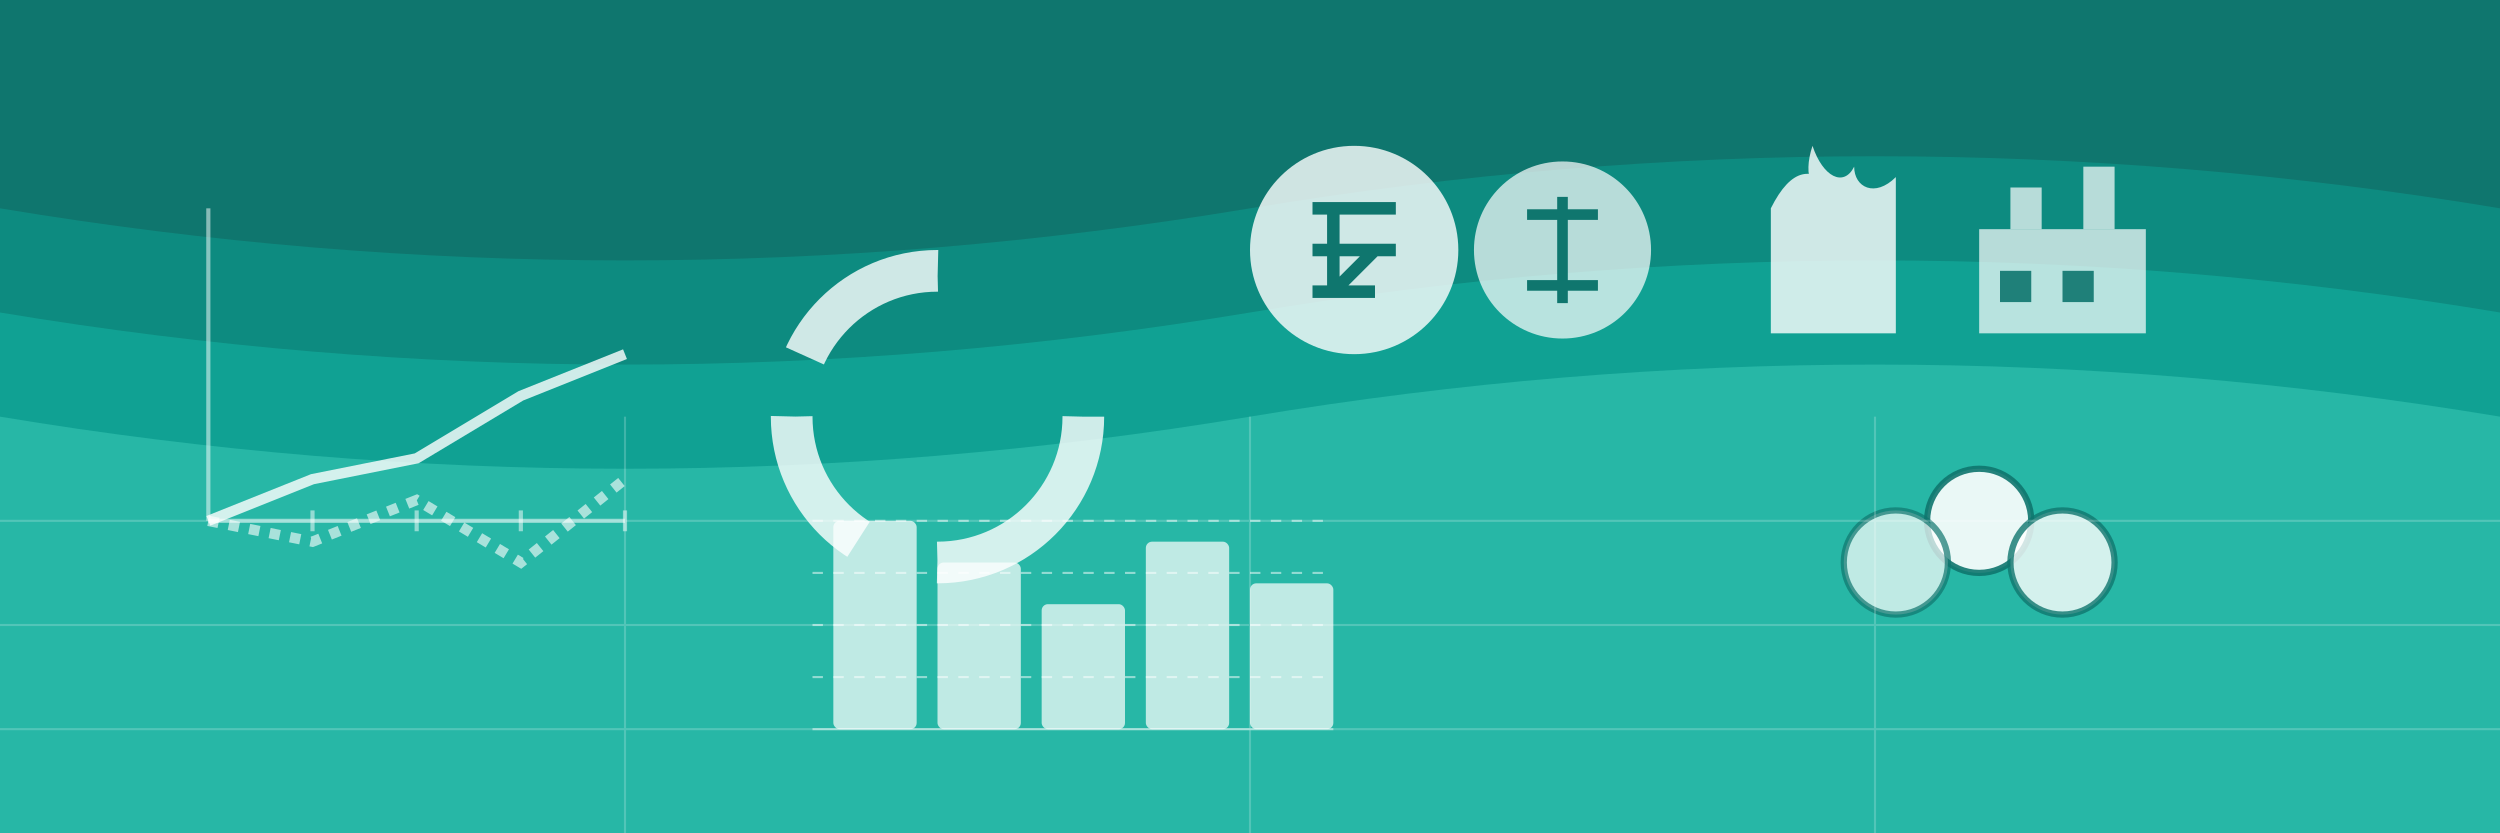 <svg width="1200" height="400" viewBox="0 0 1200 400" xmlns="http://www.w3.org/2000/svg">
  <!-- Background -->
  <rect width="100%" height="100%" fill="#0f766e" />
  
  <!-- Abstract pattern -->
  <path d="M0 100 Q300 150 600 100 Q900 50 1200 100 L1200 400 L0 400 Z" fill="#0d9488" opacity="0.7" />
  <path d="M0 150 Q300 200 600 150 Q900 100 1200 150 L1200 400 L0 400 Z" fill="#14b8a6" opacity="0.5" />
  <path d="M0 200 Q300 250 600 200 Q900 150 1200 200 L1200 400 L0 400 Z" fill="#5eead4" opacity="0.3" />
  
  <!-- Economic chart elements -->
  <g transform="translate(100, 100)">
    <!-- Growth chart -->
    <polyline points="0,150 50,130 100,120 150,90 200,70" fill="none" stroke="#ffffff" stroke-width="5" opacity="0.8" />
    <polyline points="0,150 50,160 100,140 150,170 200,130" fill="none" stroke="#ffffff" stroke-width="5" opacity="0.6" stroke-dasharray="5,5" />
    
    <!-- Grid lines -->
    <line x1="0" y1="0" x2="0" y2="150" stroke="#ffffff" stroke-width="2" opacity="0.5" />
    <line x1="0" y1="150" x2="200" y2="150" stroke="#ffffff" stroke-width="2" opacity="0.5" />
    <line x1="50" y1="145" x2="50" y2="155" stroke="#ffffff" stroke-width="2" opacity="0.5" />
    <line x1="100" y1="145" x2="100" y2="155" stroke="#ffffff" stroke-width="2" opacity="0.5" />
    <line x1="150" y1="145" x2="150" y2="155" stroke="#ffffff" stroke-width="2" opacity="0.5" />
    <line x1="200" y1="145" x2="200" y2="155" stroke="#ffffff" stroke-width="2" opacity="0.5" />
    
    <!-- Pie chart for economic sectors -->
    <g transform="translate(350, 100)">
      <circle cx="0" cy="0" r="70" fill="none" stroke="#ffffff" stroke-width="20" stroke-dasharray="110 40 70 30 80" opacity="0.8" />
    </g>
  </g>
  
  <!-- Currency and economic symbols -->
  <g transform="translate(650, 120)">
    <!-- Rupee symbol -->
    <g transform="translate(0, 0) scale(2)">
      <circle cx="0" cy="0" r="25" fill="#ffffff" opacity="0.8" />
      <path d="M-10,-10 H10 M-10,0 H10 M-10,10 H5 M-5,-10 v20 M5,0 l-10,10" stroke="#0f766e" stroke-width="3" fill="none" />
    </g>
    
    <!-- Dollar symbol -->
    <g transform="translate(100, 0) scale(1.7)">
      <circle cx="0" cy="0" r="25" fill="#ffffff" opacity="0.7" />
      <path d="M0,-15 v30 M-10,-10 H10 M-10,10 H10" stroke="#0f766e" stroke-width="3" fill="none" />
    </g>
  </g>
  
  <!-- Agriculture related icons -->
  <g transform="translate(850, 100)">
    <!-- Wheat/crops -->
    <g transform="translate(0, 0)">
      <path d="M0,0 C10,-20 20,-20 30,-10 C20,-5 15,-15 20,-30 C25,-15 35,-10 40,-20 C40,-10 50,-5 60,-15 L60,60 L0,60 Z" fill="#ffffff" opacity="0.8" />
    </g>
    
    <!-- Factory/industry -->
    <g transform="translate(100, 10)">
      <rect x="0" y="0" width="80" height="50" fill="#ffffff" opacity="0.7" />
      <rect x="15" y="-20" width="15" height="20" fill="#ffffff" opacity="0.7" />
      <rect x="50" y="-30" width="15" height="30" fill="#ffffff" opacity="0.7" />
      <rect x="10" y="20" width="15" height="15" fill="#0f766e" opacity="0.9" />
      <rect x="40" y="20" width="15" height="15" fill="#0f766e" opacity="0.9" />
    </g>
  </g>
  
  <!-- Bar chart for economic data -->
  <g transform="translate(400, 250)">
    <rect x="0" y="0" width="40" height="100" fill="#ffffff" opacity="0.7" rx="3" />
    <rect x="50" y="20" width="40" height="80" fill="#ffffff" opacity="0.7" rx="3" />
    <rect x="100" y="40" width="40" height="60" fill="#ffffff" opacity="0.7" rx="3" />
    <rect x="150" y="10" width="40" height="90" fill="#ffffff" opacity="0.7" rx="3" />
    <rect x="200" y="30" width="40" height="70" fill="#ffffff" opacity="0.7" rx="3" />
    
    <!-- Horizontal guide lines -->
    <line x1="-10" y1="0" x2="240" y2="0" stroke="#ffffff" stroke-width="1" opacity="0.5" stroke-dasharray="5,5" />
    <line x1="-10" y1="25" x2="240" y2="25" stroke="#ffffff" stroke-width="1" opacity="0.5" stroke-dasharray="5,5" />
    <line x1="-10" y1="50" x2="240" y2="50" stroke="#ffffff" stroke-width="1" opacity="0.5" stroke-dasharray="5,5" />
    <line x1="-10" y1="75" x2="240" y2="75" stroke="#ffffff" stroke-width="1" opacity="0.5" stroke-dasharray="5,5" />
    <line x1="-10" y1="100" x2="240" y2="100" stroke="#ffffff" stroke-width="1" opacity="0.5" />
  </g>
  
  <!-- Coins representing currency -->
  <g transform="translate(950, 250)">
    <circle cx="0" cy="0" r="25" fill="#ffffff" opacity="0.9" stroke="#0f766e" stroke-width="3" />
    <circle cx="40" cy="20" r="25" fill="#ffffff" opacity="0.8" stroke="#0f766e" stroke-width="3" />
    <circle cx="-40" cy="20" r="25" fill="#ffffff" opacity="0.7" stroke="#0f766e" stroke-width="3" />
  </g>
  
  <!-- Gridlines -->
  <g opacity="0.2">
    <line x1="0" y1="250" x2="1200" y2="250" stroke="#ffffff" stroke-width="1" />
    <line x1="0" y1="300" x2="1200" y2="300" stroke="#ffffff" stroke-width="1" />
    <line x1="0" y1="350" x2="1200" y2="350" stroke="#ffffff" stroke-width="1" />
    <line x1="300" y1="200" x2="300" y2="400" stroke="#ffffff" stroke-width="1" />
    <line x1="600" y1="200" x2="600" y2="400" stroke="#ffffff" stroke-width="1" />
    <line x1="900" y1="200" x2="900" y2="400" stroke="#ffffff" stroke-width="1" />
  </g>
</svg>
